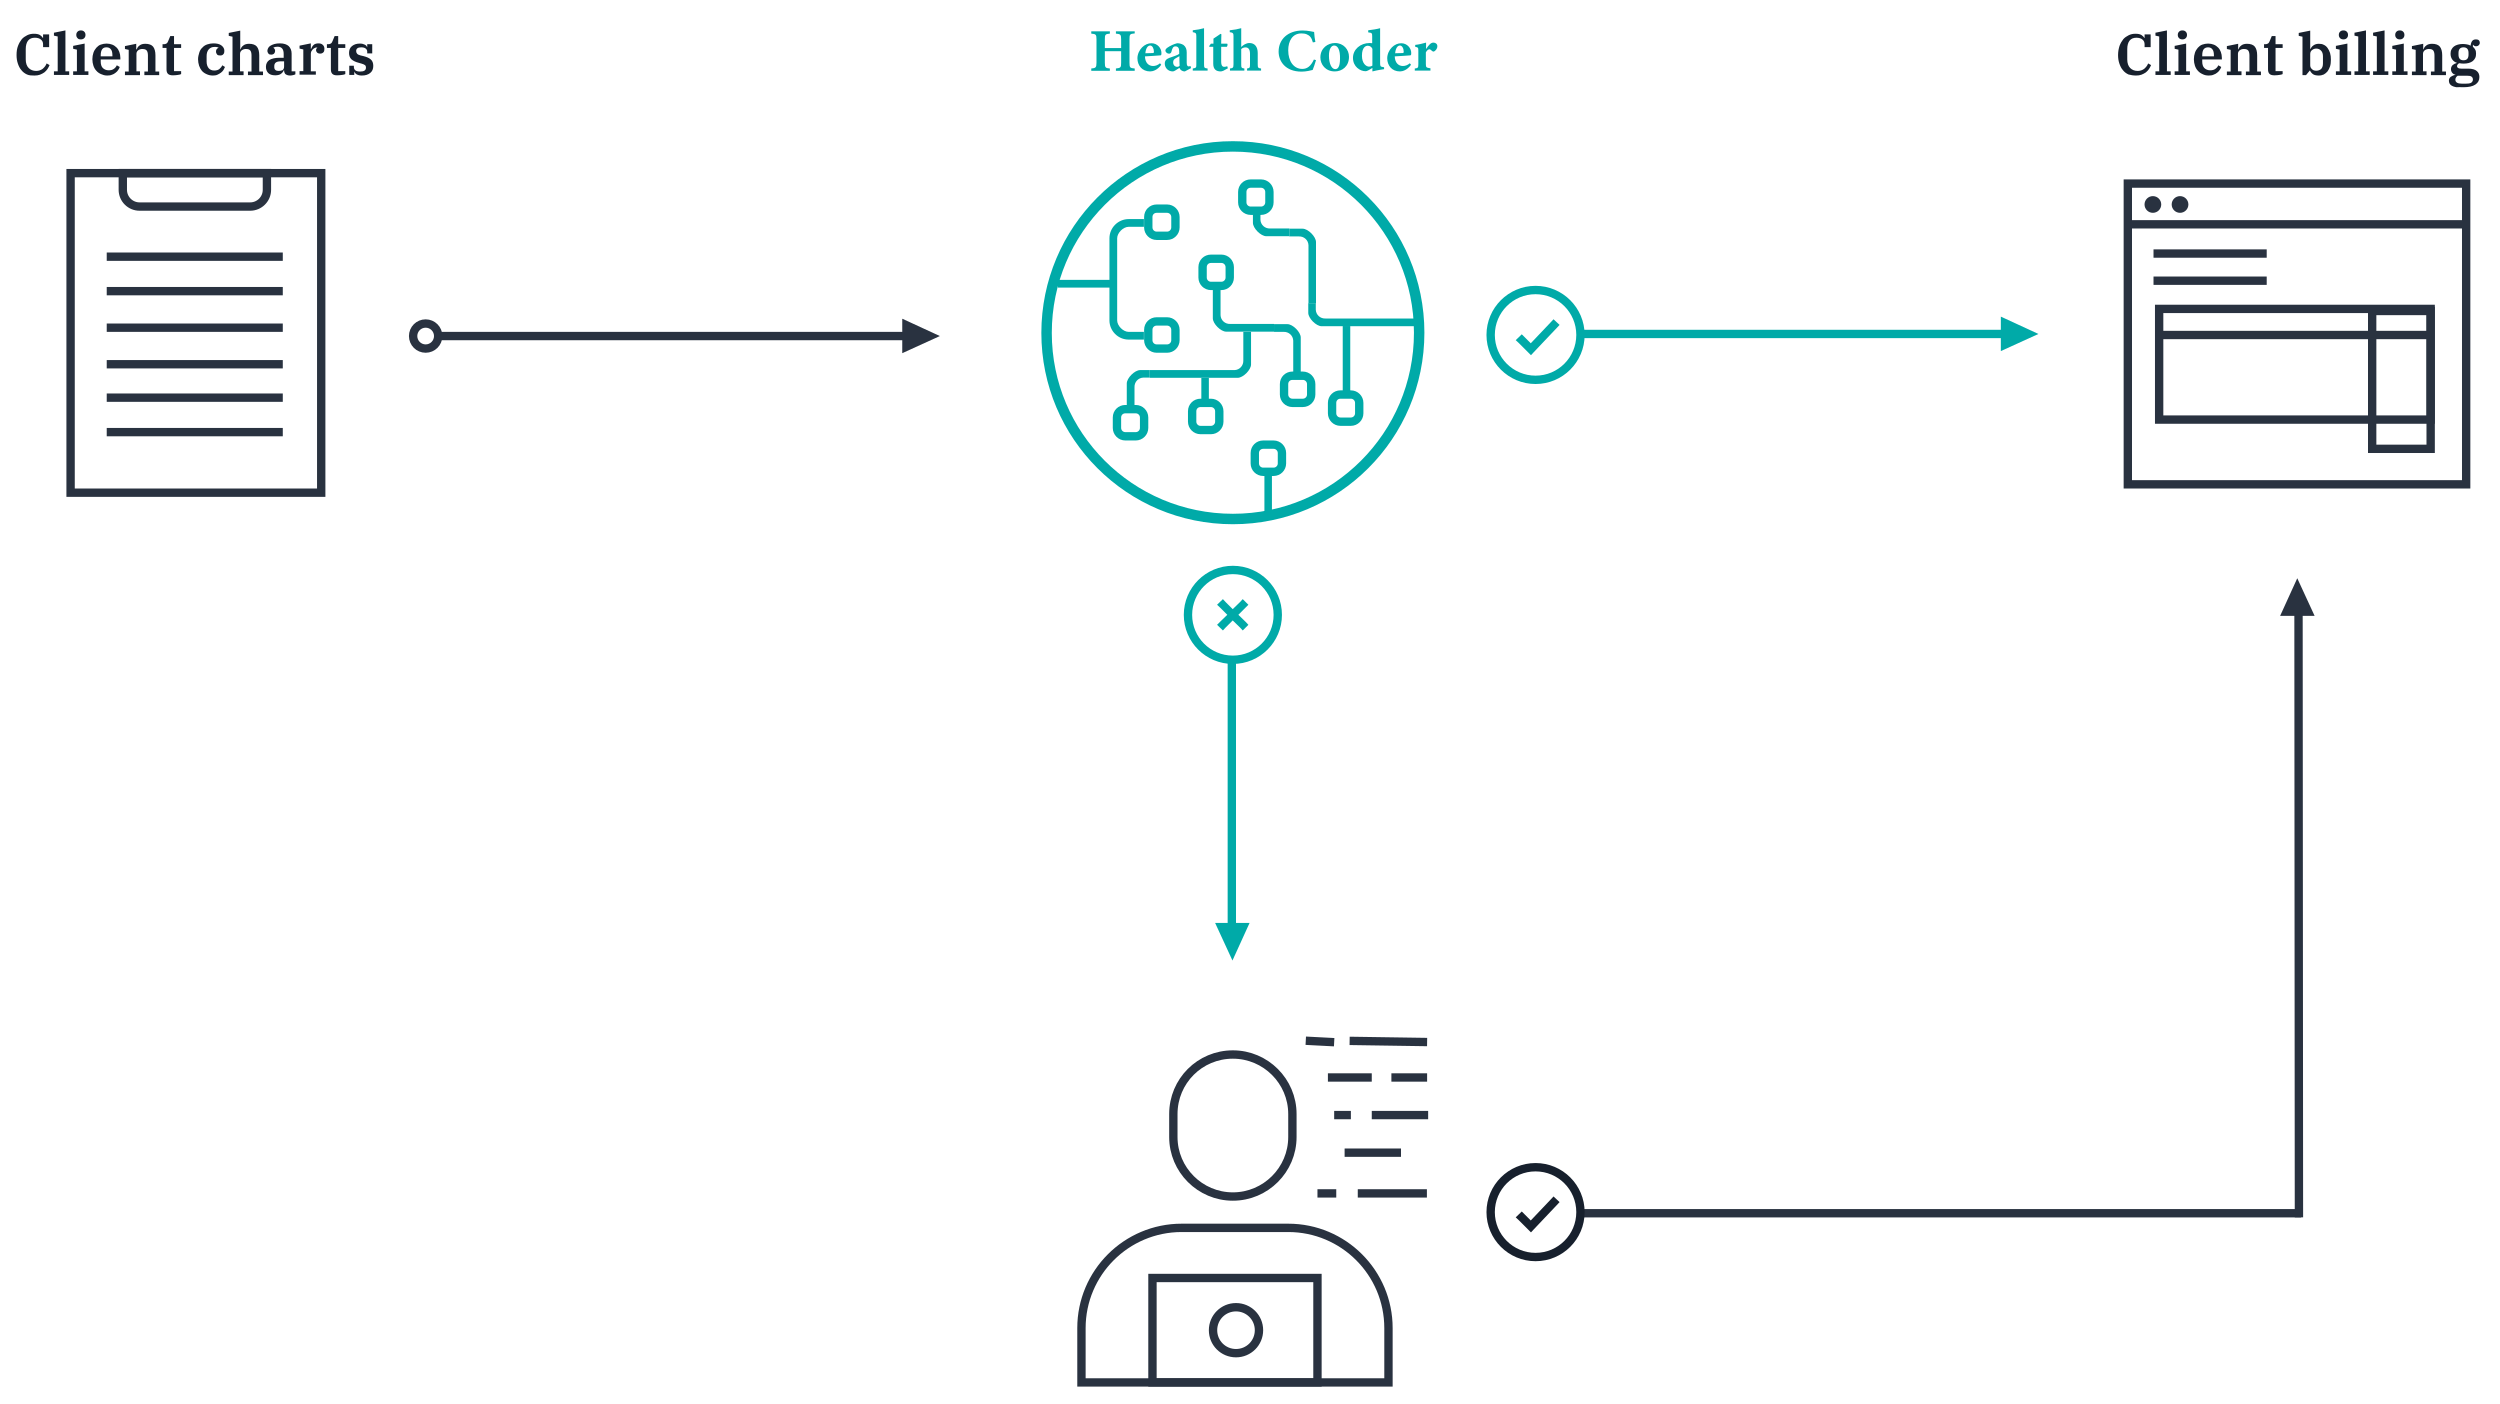 <svg width="1197" height="672" viewBox="0 0 1197 672" fill="none" xmlns="http://www.w3.org/2000/svg">
<g clip-path="url(#clip0_2018_221)">
<g clip-path="url(#clip1_2018_221)">
<path d="M590.3 504.9C606 504.9 618.8 517.7 618.8 533.4V544.4C618.8 560.1 606 572.9 590.3 572.9C574.6 572.9 561.8 560.1 561.8 544.4V533.4C561.8 517.6 574.5 504.9 590.3 504.9Z" stroke="#293240" stroke-width="4"/>
<path d="M517.8 661.9H664.8V635.9C664.8 609.4 643.3 587.9 616.8 587.9H565.8C539.3 587.9 517.8 609.4 517.8 635.9V661.9Z" stroke="#293240" stroke-width="4"/>
<path d="M630.8 611.9H551.8V661.9H630.8V611.9Z" stroke="#293240" stroke-width="4"/>
<path d="M591.8 625.9C597.9 625.9 602.8 630.8 602.8 636.9C602.8 643 597.9 647.9 591.8 647.9C585.7 647.9 580.8 643 580.8 636.9C580.8 630.8 585.7 625.9 591.8 625.9Z" stroke="#293240" stroke-width="4"/>
<path d="M627.2 498.4L636.8 498.9" stroke="#293240" stroke-width="4" stroke-linecap="square"/>
<path d="M632.8 571.4H637.8" stroke="#293240" stroke-width="4" stroke-linecap="square"/>
<path d="M652.1 571.4H681.2" stroke="#293240" stroke-width="4" stroke-linecap="square"/>
<path d="M637.8 515.9H654.8" stroke="#293240" stroke-width="4" stroke-linecap="square"/>
<path d="M645.8 551.9H668.8" stroke="#293240" stroke-width="4" stroke-linecap="square"/>
<path d="M640.8 533.9H644.8" stroke="#293240" stroke-width="4" stroke-linecap="square"/>
<path d="M658.8 533.9H681.8" stroke="#293240" stroke-width="4" stroke-linecap="square"/>
<path d="M648.2 498.4L681.3 498.9" stroke="#293240" stroke-width="4" stroke-linecap="square"/>
<path d="M668.2 515.9H681.3" stroke="#293240" stroke-width="4" stroke-linecap="square"/>
<path fill-rule="evenodd" clip-rule="evenodd" d="M547.7 104.9H540.4C535.4 104.9 531.2 109 531.2 114.1V153.4C531.2 158.4 535.3 162.6 540.4 162.6H547.7V158.9H540.4C537.8 158.9 534.9 156 534.9 153.4V114.1C534.9 111.5 537.8 108.6 540.4 108.6H547.7V104.9Z" fill="#00AAA8"/>
<path fill-rule="evenodd" clip-rule="evenodd" d="M605.4 227.5H609V245.6L605.4 246.6V227.5Z" fill="#00AAA8"/>
<path fill-rule="evenodd" clip-rule="evenodd" d="M642.9 188.2H646.5V156.1H642.9V188.2Z" fill="#00AAA8"/>
<path fill-rule="evenodd" clip-rule="evenodd" d="M599.9 101.2V106.7C599.9 109.3 603.7 113.1 606.3 113.1H617.3V109.4H608.1C605.7 109.5 603.6 107.7 603.5 105.2V104.8V101.1H599.9V101.2Z" fill="#00AAA8"/>
<path fill-rule="evenodd" clip-rule="evenodd" d="M630.1 145.2V115.9C630.1 113.3 626.3 109.5 623.7 109.5H617.3V113.2H621.9C624.3 113.1 626.4 114.9 626.5 117.4V117.8V145.3H630.1V145.2Z" fill="#00AAA8"/>
<path fill-rule="evenodd" clip-rule="evenodd" d="M626.4 145.2V149.8C626.4 152.4 630.2 156.2 632.8 156.2H681.3L681.2 152.5H634.6C632.2 152.6 630.1 150.8 630 148.3V147.9V145.2H626.4Z" fill="#00AAA8"/>
<path fill-rule="evenodd" clip-rule="evenodd" d="M580.7 137.8V152.4C580.7 155 584.5 158.8 587.1 158.8H610V155.1H589C586.6 155.2 584.5 153.4 584.4 150.9V150.5V137.7H580.7V137.8Z" fill="#00AAA8"/>
<path fill-rule="evenodd" clip-rule="evenodd" d="M622.8 179.9V161.6C622.8 159 619 155.2 616.4 155.2H610V158.9H614.6C617 158.8 619.1 160.6 619.2 163.1V163.5V180H622.8V179.9Z" fill="#00AAA8"/>
<path fill-rule="evenodd" clip-rule="evenodd" d="M550.5 180.9H592.6C595.2 180.9 599 177.1 599 174.5V158.9H595.3V172.6C595.4 175 593.6 177.1 591.1 177.2H590.7H550.5V180.9Z" fill="#00AAA8"/>
<path fill-rule="evenodd" clip-rule="evenodd" d="M550.5 177.2H545.9C543.3 177.2 539.5 181 539.5 183.6V194.6H543.2V185.4C543.1 183 544.9 180.9 547.4 180.8H547.8H550.5V177.2Z" fill="#00AAA8"/>
<path fill-rule="evenodd" clip-rule="evenodd" d="M575.2 191.8H578.8V180.9H575.2V191.8Z" fill="#00AAA8"/>
<path d="M590.3 70.1C639.6 70.1 679.5 110 679.5 159.3C679.5 208.6 639.6 248.5 590.3 248.5C541 248.5 501.1 208.6 501.1 159.4C501.1 110.2 541 70.1 590.3 70.1Z" stroke="#00AAA8" stroke-width="5"/>
<path fill-rule="evenodd" clip-rule="evenodd" d="M506.5 137.7H531.7V134H506.5V137.7Z" fill="#00AAA8"/>
<path d="M553.8 99.9H558.8C561 99.9 562.8 101.7 562.8 103.9V108.9C562.8 111.1 561 112.9 558.8 112.9H553.8C551.6 112.9 549.8 111.1 549.8 108.9V103.9C549.8 101.6 551.6 99.9 553.8 99.9Z" stroke="#00AAA8" stroke-width="4"/>
<path d="M598.8 87.9H603.8C606 87.9 607.8 89.7 607.8 91.9V96.9C607.8 99.1 606 100.9 603.8 100.9H598.8C596.6 100.9 594.8 99.1 594.8 96.9V91.9C594.8 89.6 596.6 87.9 598.8 87.9Z" stroke="#00AAA8" stroke-width="4"/>
<path d="M618.8 179.9H623.8C626 179.9 627.8 181.7 627.8 183.9V188.9C627.8 191.1 626 192.9 623.8 192.9H618.8C616.6 192.9 614.8 191.1 614.8 188.9V183.9C614.8 181.6 616.6 179.9 618.8 179.9Z" stroke="#00AAA8" stroke-width="4"/>
<path d="M641.8 188.9H646.8C649 188.9 650.8 190.7 650.8 192.9V197.9C650.8 200.1 649 201.9 646.8 201.9H641.8C639.6 201.9 637.8 200.1 637.8 197.9V192.9C637.8 190.6 639.6 188.9 641.8 188.9Z" stroke="#00AAA8" stroke-width="4"/>
<path d="M538.8 195.9H543.8C546 195.9 547.8 197.7 547.8 199.9V204.9C547.8 207.1 546 208.9 543.8 208.9H538.8C536.6 208.9 534.8 207.1 534.8 204.9V199.9C534.8 197.6 536.6 195.9 538.8 195.9Z" stroke="#00AAA8" stroke-width="4"/>
<path d="M574.8 192.9H579.8C582 192.9 583.8 194.7 583.8 196.9V201.9C583.8 204.1 582 205.9 579.8 205.9H574.8C572.6 205.9 570.8 204.1 570.8 201.9V196.9C570.8 194.6 572.6 192.9 574.8 192.9Z" stroke="#00AAA8" stroke-width="4"/>
<path d="M604.8 212.9H609.8C612 212.9 613.8 214.7 613.8 216.9V221.9C613.8 224.1 612 225.9 609.8 225.9H604.8C602.6 225.9 600.8 224.1 600.8 221.9V216.9C600.8 214.6 602.6 212.9 604.8 212.9Z" stroke="#00AAA8" stroke-width="4"/>
<path d="M553.8 153.9H558.8C561 153.9 562.8 155.7 562.8 157.9V162.9C562.8 165.1 561 166.9 558.8 166.9H553.8C551.6 166.9 549.8 165.1 549.8 162.9V157.9C549.8 155.6 551.6 153.9 553.8 153.9Z" stroke="#00AAA8" stroke-width="4"/>
<path d="M579.8 123.9H584.8C587 123.9 588.8 125.7 588.8 127.9V132.9C588.8 135.1 587 136.9 584.8 136.9H579.8C577.6 136.9 575.8 135.1 575.8 132.9V127.9C575.8 125.6 577.6 123.9 579.8 123.9Z" stroke="#00AAA8" stroke-width="4"/>
<path d="M153.8 82.9H33.8V235.9H153.8V82.9Z" stroke="#293240" stroke-width="4"/>
<path d="M58.8 82.9V90.9C58.8 95.3 62.4 98.9 66.8 98.9H119.8C124.2 98.9 127.8 95.3 127.8 90.9V82.9H58.8Z" stroke="#293240" stroke-width="4"/>
<path d="M53.1 122.9H133.4" stroke="#293240" stroke-width="4" stroke-linecap="square"/>
<path d="M53.1 156.9H133.4" stroke="#293240" stroke-width="4" stroke-linecap="square"/>
<path d="M53.1 206.9H133.4" stroke="#293240" stroke-width="4" stroke-linecap="square"/>
<path d="M53.1 139.4H133.4" stroke="#293240" stroke-width="4" stroke-linecap="square"/>
<path d="M53.1 190.4H133.4" stroke="#293240" stroke-width="4" stroke-linecap="square"/>
<path d="M53.1 174.4H133.4" stroke="#293240" stroke-width="4" stroke-linecap="square"/>
<path d="M1163.8 147.9H1033.8V200.9H1163.8V147.9Z" stroke="#293240" stroke-width="4"/>
<path d="M1163.8 148.9H1135.8V214.9H1163.8V148.9Z" stroke="#293240" stroke-width="4"/>
<path d="M1180.8 87.9H1018.8V231.9H1180.8V87.9Z" stroke="#293240" stroke-width="4"/>
<path d="M1033.1 121.4H1083.3" stroke="#293240" stroke-width="4" stroke-linecap="square"/>
<path d="M1033.1 134.4H1083.3" stroke="#293240" stroke-width="4" stroke-linecap="square"/>
<path d="M1034.1 160.4H1161.3" stroke="#293240" stroke-width="4" stroke-linecap="square"/>
<path d="M1021.1 107.4H1179.3" stroke="#293240" stroke-width="4" stroke-linecap="square"/>
<path d="M1030.8 99.9C1031.9 99.9 1032.8 99.004 1032.8 97.9C1032.8 96.795 1031.9 95.9 1030.8 95.9C1029.7 95.9 1028.8 96.795 1028.8 97.9C1028.8 99.004 1029.7 99.9 1030.8 99.9Z" fill="#9A76CF" stroke="#293240" stroke-width="4"/>
<path d="M1043.8 99.9C1044.9 99.9 1045.8 99.004 1045.8 97.9C1045.8 96.795 1044.9 95.9 1043.8 95.9C1042.7 95.9 1041.8 96.795 1041.8 97.9C1041.8 99.004 1042.7 99.9 1043.8 99.9Z" fill="#9A76CF" stroke="#293240" stroke-width="4"/>
<path d="M203.8 166.9C207.114 166.9 209.8 164.214 209.8 160.9C209.8 157.586 207.114 154.9 203.8 154.9C200.486 154.9 197.8 157.586 197.8 160.9C197.8 164.214 200.486 166.9 203.8 166.9Z" stroke="#293240" stroke-width="4"/>
<path d="M212.8 160.9H433.8" stroke="#293240" stroke-width="4" stroke-linecap="square"/>
<path fill-rule="evenodd" clip-rule="evenodd" d="M432 152.6V169.1L450 160.9L432 152.6Z" fill="#293240"/>
<path d="M757.8 159.9H959.8" stroke="#00AAA8" stroke-width="4" stroke-linecap="square"/>
<path fill-rule="evenodd" clip-rule="evenodd" d="M958 151.6V168.1L976 159.9L958 151.6Z" fill="#00AAA8"/>
<path d="M735.226 181.864C747.1 181.864 756.726 172.238 756.726 160.364C756.726 148.49 747.1 138.864 735.226 138.864C723.352 138.864 713.726 148.49 713.726 160.364C713.726 172.238 723.352 181.864 735.226 181.864Z" stroke="#00AAA8" stroke-width="4"/>
<path d="M757.8 580.9H1099.8" stroke="#293240" stroke-width="4" stroke-linecap="square"/>
<path d="M590.3 315.9C602.174 315.9 611.8 306.274 611.8 294.4C611.8 282.526 602.174 272.9 590.3 272.9C578.426 272.9 568.8 282.526 568.8 294.4C568.8 306.274 578.426 315.9 590.3 315.9Z" stroke="#00AAA8" stroke-width="4"/>
<path d="M589.8 319.4V449.4" stroke="#00AAA8" stroke-width="4" stroke-linecap="square"/>
<path fill-rule="evenodd" clip-rule="evenodd" d="M581.8 441.9H598.3L590.1 459.9L581.8 441.9Z" fill="#00AAA8"/>
<path fill-rule="evenodd" clip-rule="evenodd" d="M1108.23 294.864H1091.73L1099.93 276.864L1108.23 294.864Z" fill="#293240"/>
<path d="M1100.73 580.864L1100.53 295.564" stroke="#293240" stroke-width="4" stroke-linecap="square"/>
<path d="M743.826 152.864L742.526 154.264L732.926 164.364L730.026 161.464L728.626 160.064L725.726 162.864L727.226 164.264L731.526 168.564L733.026 170.064L734.426 168.564L745.426 156.964L746.726 155.564L743.826 152.864Z" fill="#00AAA8"/>
<path d="M735.226 601.864C747.1 601.864 756.726 592.238 756.726 580.364C756.726 568.49 747.1 558.864 735.226 558.864C723.352 558.864 713.726 568.49 713.726 580.364C713.726 592.238 723.352 601.864 735.226 601.864Z" stroke="#17202D" stroke-width="4"/>
<path d="M743.826 572.864L742.526 574.264L732.926 584.364L730.026 581.464L728.626 580.064L725.726 582.864L727.226 584.264L731.526 588.564L733.026 590.064L734.426 588.564L745.426 576.964L746.726 575.564L743.826 572.864Z" fill="#17202D"/>
<path d="M585.526 286.864L582.726 289.564L584.126 290.864L587.626 294.364L584.126 297.764L582.726 299.164L585.526 301.864L586.826 300.464L590.226 297.064L593.726 300.464L595.026 301.864L597.726 299.164L596.426 297.764L592.926 294.364L596.426 290.864L597.726 289.564L595.026 286.864L593.726 288.264L590.226 291.664L586.826 288.264L585.526 286.864Z" fill="#00AAA8"/>
<path d="M16.526 36.164C17.526 36.164 18.326 36.064 19.126 35.764C19.926 35.464 20.626 35.064 21.226 34.664C21.826 34.164 22.326 33.664 22.726 33.064C23.126 32.464 23.426 31.864 23.726 31.164L22.326 30.364C21.926 31.464 21.226 32.264 20.426 32.964C19.626 33.564 18.526 33.964 17.326 33.964C15.826 33.964 14.626 33.464 13.726 32.564C12.826 31.664 12.326 30.264 12.326 28.464V23.464C12.326 21.764 12.726 20.364 13.426 19.464C14.226 18.464 15.326 18.064 16.726 18.064C17.926 18.064 18.926 18.364 19.626 18.964C20.326 19.564 20.626 20.264 20.626 21.264V22.564H23.526V16.464H20.626V18.164H20.526C20.226 17.664 19.826 17.264 19.126 16.764C18.426 16.364 17.526 16.164 16.226 16.164C15.126 16.164 14.026 16.364 13.026 16.864C12.026 17.364 11.126 17.964 10.426 18.764C9.726 19.664 9.126 20.664 8.626 21.964C8.126 23.264 7.926 24.664 7.926 26.364C7.926 27.864 8.126 29.164 8.526 30.364C8.926 31.564 9.426 32.664 10.226 33.564C10.926 34.464 11.826 35.164 12.926 35.664C14.026 36.164 15.226 36.164 16.526 36.164ZM33.126 35.864V34.164H31.326V14.564L25.826 15.664V17.064L27.626 17.464V34.164H25.826V35.864H33.126ZM38.726 18.864C39.426 18.864 39.926 18.664 40.326 18.264C40.726 17.864 40.926 17.364 40.926 16.764V16.664C40.926 16.064 40.726 15.564 40.326 15.164C39.926 14.764 39.426 14.564 38.726 14.564C38.026 14.564 37.526 14.764 37.126 15.164C36.726 15.564 36.526 16.064 36.526 16.664V16.764C36.526 17.364 36.726 17.864 37.126 18.264C37.526 18.764 38.026 18.864 38.726 18.864ZM42.326 35.864V34.164H40.526V20.864L35.026 21.964V23.364L36.826 23.764V34.164H35.026V35.864H42.326ZM51.326 36.164C52.226 36.164 53.026 36.064 53.626 35.764C54.326 35.564 54.926 35.164 55.426 34.764C55.926 34.364 56.326 33.964 56.626 33.464C56.926 32.964 57.226 32.564 57.326 32.064L55.926 31.264C55.626 31.964 55.126 32.564 54.526 32.964C53.926 33.464 53.026 33.664 52.026 33.664C50.926 33.664 49.926 33.264 49.226 32.564C48.526 31.864 48.226 30.764 48.226 29.464V28.464H57.626V27.664C57.626 26.664 57.426 25.664 57.126 24.864C56.826 24.064 56.426 23.364 55.826 22.764C55.226 22.164 54.526 21.664 53.726 21.364C52.926 21.064 52.026 20.864 51.026 20.864C50.026 20.864 49.126 21.064 48.226 21.364C47.326 21.664 46.726 22.264 46.126 22.864C45.526 23.564 45.026 24.364 44.726 25.264C44.426 26.164 44.226 27.264 44.226 28.364C44.226 29.464 44.426 30.564 44.726 31.464C45.026 32.364 45.526 33.264 46.126 33.864C46.726 34.564 47.426 35.064 48.326 35.464C49.226 35.864 50.126 36.164 51.326 36.164ZM53.826 26.964H48.226V26.564C48.226 25.264 48.426 24.264 48.926 23.564C49.426 22.864 50.126 22.664 51.026 22.664C51.926 22.664 52.626 22.964 53.126 23.664C53.626 24.264 53.826 25.264 53.826 26.664V26.964ZM67.026 35.864V34.164H65.326V25.764C65.326 25.364 65.426 24.964 65.626 24.664C65.826 24.364 66.026 24.164 66.326 23.964C66.626 23.764 66.926 23.664 67.226 23.564C67.526 23.464 67.926 23.464 68.226 23.464C69.126 23.464 69.826 23.664 70.226 24.164C70.626 24.664 70.826 25.464 70.826 26.564V34.264H69.126V35.964H76.226V34.264H74.426V26.464C74.426 24.664 74.026 23.264 73.326 22.364C72.626 21.464 71.326 20.964 69.526 20.964C68.926 20.964 68.426 21.064 68.026 21.164C67.626 21.264 67.226 21.464 66.826 21.764C66.426 22.064 66.226 22.264 65.926 22.664C65.726 22.964 65.526 23.364 65.426 23.664H65.226V20.964L59.826 22.064V23.464L61.626 23.864V34.264H59.826V35.964H67.026V35.864ZM82.826 36.064C83.726 36.064 84.526 35.964 85.226 35.864C85.926 35.764 86.426 35.664 86.726 35.464V34.064H83.326V22.964H86.726V21.164H83.326V17.264H81.526L80.526 19.664C80.326 20.164 80.126 20.564 79.826 20.764C79.526 20.964 79.126 21.164 78.426 21.164H77.826V22.964H79.726V33.164C79.726 34.164 79.926 34.864 80.426 35.364C80.926 35.864 81.726 36.064 82.826 36.064ZM101.926 36.164C102.726 36.164 103.526 36.064 104.126 35.764C104.726 35.464 105.326 35.164 105.826 34.764C106.326 34.364 106.726 33.964 107.026 33.464C107.326 32.964 107.526 32.464 107.726 32.064L106.426 31.264C106.126 31.964 105.626 32.564 105.026 33.064C104.426 33.564 103.526 33.764 102.526 33.764C101.426 33.764 100.526 33.364 99.926 32.664C99.326 31.964 98.926 30.864 98.926 29.564V26.864C98.926 25.564 99.226 24.464 99.926 23.664C100.626 22.864 101.526 22.464 102.726 22.464C103.226 22.464 103.626 22.464 103.926 22.564C104.226 22.664 104.426 22.664 104.626 22.764V22.864C104.326 22.964 104.026 23.264 103.726 23.564C103.526 23.864 103.426 24.264 103.426 24.664C103.426 25.264 103.626 25.664 103.926 26.064C104.226 26.464 104.726 26.564 105.426 26.564C106.126 26.564 106.626 26.364 106.926 25.964C107.326 25.564 107.426 25.064 107.426 24.364C107.426 23.264 106.926 22.464 106.026 21.764C105.126 21.064 103.826 20.764 102.126 20.764C101.126 20.764 100.126 20.964 99.226 21.264C98.326 21.564 97.526 22.064 96.926 22.764C96.226 23.364 95.726 24.164 95.426 25.164C95.126 26.164 94.826 27.164 94.826 28.364C94.826 29.464 95.026 30.464 95.326 31.464C95.626 32.364 96.126 33.264 96.626 33.864C97.226 34.564 97.926 35.064 98.826 35.464C99.826 35.964 100.826 36.164 101.926 36.164ZM116.626 35.864V34.164H114.926V25.764C114.926 25.364 115.026 24.964 115.226 24.664C115.426 24.364 115.626 24.164 115.926 23.964C116.226 23.764 116.526 23.664 116.826 23.564C117.126 23.464 117.526 23.464 117.826 23.464C118.726 23.464 119.426 23.664 119.826 24.164C120.226 24.664 120.426 25.464 120.426 26.564V34.264H118.726V35.964H125.926V34.264H124.126V26.464C124.126 24.664 123.726 23.264 123.026 22.364C122.326 21.464 121.026 20.964 119.226 20.964C118.626 20.964 118.126 21.064 117.726 21.164C117.326 21.264 116.926 21.464 116.526 21.764C116.126 22.064 115.926 22.264 115.626 22.664C115.426 22.964 115.226 23.364 115.126 23.664H115.026V14.664L109.526 15.764V17.164L111.326 17.564V34.264H109.526V35.964H116.626V35.864ZM138.926 36.164C139.426 36.164 139.926 36.064 140.326 35.964C140.826 35.864 141.126 35.764 141.426 35.564V34.164H139.626V25.664C139.626 24.164 139.126 22.964 138.226 22.064C137.326 21.264 135.926 20.764 134.026 20.764C133.026 20.764 132.226 20.864 131.426 21.064C130.726 21.264 130.026 21.564 129.526 21.864C129.026 22.164 128.626 22.564 128.426 22.964C128.226 23.364 128.026 23.864 128.026 24.264C128.026 24.864 128.226 25.264 128.526 25.664C128.826 26.064 129.326 26.164 129.826 26.164C130.426 26.164 130.926 25.964 131.226 25.664C131.526 25.364 131.726 24.864 131.726 24.364C131.726 23.964 131.626 23.664 131.426 23.364C131.226 23.164 131.026 22.964 130.926 22.864V22.764C131.326 22.564 132.026 22.364 132.826 22.364C133.926 22.364 134.626 22.664 135.126 23.264C135.626 23.864 135.826 24.764 135.826 25.864V27.664H133.826C131.626 27.664 130.026 28.064 128.926 28.764C127.926 29.464 127.326 30.564 127.326 31.964C127.326 33.264 127.726 34.264 128.426 34.964C129.126 35.664 130.226 36.064 131.826 36.064C132.426 36.064 133.026 35.964 133.426 35.864C133.926 35.764 134.226 35.564 134.626 35.264C134.926 35.064 135.226 34.764 135.426 34.464C135.626 34.164 135.826 33.864 135.926 33.564H136.026V33.664C136.026 34.364 136.226 34.964 136.626 35.464C137.326 35.964 138.026 36.164 138.926 36.164ZM133.526 33.964C132.826 33.964 132.326 33.864 131.926 33.564C131.526 33.264 131.326 32.764 131.326 32.164V31.664C131.326 30.964 131.526 30.364 132.026 29.964C132.526 29.564 133.326 29.364 134.426 29.364H136.026V31.764C136.026 32.564 135.826 33.164 135.326 33.564C134.826 33.764 134.226 33.964 133.526 33.964ZM151.226 35.864V34.164H148.826V25.664C148.826 25.364 148.926 24.964 149.026 24.664C149.226 24.364 149.426 24.064 149.626 23.764C149.926 23.464 150.126 23.264 150.526 23.064C150.826 22.864 151.126 22.764 151.526 22.764C151.726 22.764 151.826 22.764 151.926 22.764V22.864C151.826 22.964 151.626 23.064 151.526 23.264C151.426 23.464 151.326 23.664 151.326 23.964C151.326 24.464 151.526 24.864 151.826 25.164C152.126 25.464 152.626 25.664 153.326 25.664C153.926 25.664 154.426 25.464 154.826 25.064C155.226 24.664 155.326 24.164 155.326 23.364C155.326 22.564 155.026 21.864 154.526 21.464C154.026 20.964 153.326 20.764 152.426 20.764C151.926 20.764 151.526 20.864 151.126 20.964C150.726 21.064 150.426 21.264 150.126 21.564C149.826 21.864 149.626 22.064 149.426 22.464C149.226 22.764 149.026 23.164 148.926 23.464H148.826V20.764L143.426 21.864V23.264L145.226 23.664V34.064H143.426V35.764H151.226V35.864ZM161.426 36.064C162.326 36.064 163.126 35.964 163.826 35.864C164.526 35.764 165.026 35.664 165.326 35.464V34.064H161.926V22.964H165.326V21.164H161.926V17.264H160.226L159.226 19.664C159.026 20.164 158.826 20.564 158.526 20.764C158.226 20.964 157.826 21.164 157.126 21.164H156.526V22.964H158.426V33.164C158.426 34.164 158.626 34.864 159.126 35.364C159.626 35.864 160.326 36.064 161.426 36.064ZM173.226 36.164C174.926 36.164 176.226 35.764 177.226 34.964C178.226 34.164 178.726 33.064 178.726 31.564C178.726 30.164 178.326 29.164 177.526 28.464C176.726 27.764 175.626 27.264 174.026 26.864L172.726 26.564C171.926 26.364 171.426 26.164 171.026 25.764C170.726 25.464 170.526 24.964 170.526 24.464C170.526 23.264 171.326 22.664 172.926 22.664C173.926 22.664 174.626 22.864 175.126 23.264C175.626 23.664 175.826 24.164 175.826 24.864V25.564H178.226V21.164H175.826V22.564H175.726C175.626 22.064 175.226 21.664 174.626 21.364C174.026 21.064 173.326 20.864 172.326 20.864C170.726 20.864 169.526 21.264 168.526 22.064C167.526 22.864 167.126 23.964 167.126 25.364C167.126 26.664 167.526 27.664 168.226 28.364C169.026 29.064 170.126 29.664 171.726 30.064L173.126 30.464C173.826 30.664 174.326 30.864 174.726 31.164C175.126 31.464 175.226 31.864 175.226 32.364C175.226 33.664 174.326 34.264 172.426 34.264C171.426 34.264 170.626 34.064 170.126 33.664C169.626 33.264 169.426 32.664 169.426 31.964V31.464H167.226V35.864H169.626V34.364H169.726C169.826 34.864 170.226 35.264 170.826 35.664C171.426 35.964 172.226 36.164 173.226 36.164Z" fill="#17202D"/>
<path d="M1022.73 36.164C1023.73 36.164 1024.53 36.064 1025.33 35.764C1026.13 35.464 1026.83 35.064 1027.43 34.664C1028.03 34.164 1028.53 33.664 1028.93 33.064C1029.33 32.464 1029.63 31.864 1029.93 31.164L1028.53 30.364C1028.13 31.464 1027.43 32.264 1026.63 32.964C1025.83 33.564 1024.73 33.964 1023.53 33.964C1022.03 33.964 1020.83 33.464 1019.93 32.564C1019.03 31.664 1018.53 30.264 1018.53 28.464V23.464C1018.53 21.764 1018.93 20.364 1019.63 19.464C1020.43 18.464 1021.53 18.064 1022.93 18.064C1024.13 18.064 1025.13 18.364 1025.83 18.964C1026.53 19.564 1026.83 20.264 1026.83 21.264V22.564H1029.73V16.464H1026.83V18.164H1026.73C1026.43 17.664 1026.03 17.264 1025.33 16.764C1024.63 16.364 1023.73 16.164 1022.43 16.164C1021.33 16.164 1020.23 16.364 1019.23 16.864C1018.23 17.364 1017.33 17.964 1016.63 18.764C1015.93 19.664 1015.33 20.664 1014.83 21.964C1014.43 23.264 1014.13 24.664 1014.13 26.364C1014.13 27.864 1014.33 29.164 1014.73 30.364C1015.13 31.564 1015.63 32.664 1016.43 33.564C1017.13 34.464 1018.03 35.164 1019.13 35.664C1020.23 35.964 1021.43 36.164 1022.73 36.164ZM1039.33 35.864V34.164H1037.53V14.564L1032.03 15.664V17.064L1033.83 17.464V34.164H1032.03V35.864H1039.33ZM1044.93 18.864C1045.63 18.864 1046.13 18.664 1046.53 18.264C1046.93 17.864 1047.13 17.364 1047.13 16.764V16.664C1047.13 16.064 1046.93 15.564 1046.53 15.164C1046.13 14.764 1045.63 14.564 1044.93 14.564C1044.23 14.564 1043.73 14.764 1043.33 15.164C1042.93 15.564 1042.73 16.064 1042.73 16.664V16.764C1042.73 17.364 1042.93 17.864 1043.33 18.264C1043.73 18.664 1044.23 18.864 1044.93 18.864ZM1048.53 35.864V34.164H1046.73V20.864L1041.23 21.964V23.364L1043.03 23.764V34.164H1041.23V35.864H1048.53ZM1057.53 36.164C1058.43 36.164 1059.23 36.064 1059.83 35.764C1060.53 35.564 1061.13 35.164 1061.63 34.764C1062.13 34.364 1062.53 33.964 1062.83 33.464C1063.13 32.964 1063.43 32.564 1063.53 32.064L1062.13 31.264C1061.83 31.964 1061.33 32.564 1060.73 32.964C1060.13 33.464 1059.23 33.664 1058.23 33.664C1057.13 33.664 1056.13 33.264 1055.43 32.564C1054.73 31.864 1054.43 30.764 1054.43 29.464V28.464H1063.83V27.664C1063.83 26.664 1063.63 25.664 1063.33 24.864C1063.03 24.064 1062.63 23.364 1062.03 22.764C1061.43 22.164 1060.73 21.664 1059.93 21.364C1059.13 21.064 1058.23 20.864 1057.23 20.864C1056.23 20.864 1055.33 21.064 1054.43 21.364C1053.53 21.664 1052.93 22.264 1052.33 22.864C1051.73 23.564 1051.23 24.364 1050.93 25.264C1050.63 26.164 1050.43 27.264 1050.43 28.364C1050.43 29.464 1050.63 30.564 1050.93 31.464C1051.23 32.364 1051.73 33.264 1052.33 33.864C1052.93 34.564 1053.63 35.064 1054.53 35.464C1055.43 35.964 1056.43 36.164 1057.53 36.164ZM1060.03 26.964H1054.43V26.564C1054.43 25.264 1054.63 24.264 1055.13 23.564C1055.63 22.964 1056.33 22.664 1057.23 22.664C1058.13 22.664 1058.83 22.964 1059.33 23.664C1059.83 24.264 1060.03 25.264 1060.03 26.664V26.964ZM1073.23 35.864V34.164H1071.53V25.764C1071.53 25.364 1071.63 24.964 1071.83 24.664C1072.03 24.364 1072.23 24.164 1072.53 23.964C1072.83 23.764 1073.13 23.664 1073.43 23.564C1073.73 23.464 1074.13 23.464 1074.43 23.464C1075.33 23.464 1076.03 23.664 1076.43 24.164C1076.83 24.664 1077.03 25.464 1077.03 26.564V34.264H1075.33V35.964H1082.53V34.264H1080.73V26.464C1080.73 24.664 1080.33 23.264 1079.63 22.364C1078.93 21.464 1077.63 20.964 1075.83 20.964C1075.23 20.964 1074.73 21.064 1074.33 21.164C1073.93 21.264 1073.53 21.464 1073.13 21.764C1072.73 22.064 1072.53 22.264 1072.23 22.664C1072.03 22.964 1071.83 23.364 1071.73 23.664H1071.63V20.964L1066.23 22.064V23.464L1068.03 23.864V34.264H1066.23V35.964H1073.23V35.864ZM1089.03 36.064C1089.93 36.064 1090.73 35.964 1091.43 35.864C1092.13 35.764 1092.63 35.664 1092.93 35.464V34.064H1089.53V22.964H1092.93V21.164H1089.53V17.264H1087.73L1086.73 19.664C1086.53 20.164 1086.33 20.564 1086.03 20.764C1085.73 20.964 1085.33 21.164 1084.63 21.164H1084.03V22.964H1085.93V33.164C1085.93 34.164 1086.13 34.864 1086.63 35.364C1087.13 35.864 1087.93 36.064 1089.03 36.064ZM1110.23 36.164C1111.13 36.164 1111.93 35.964 1112.63 35.664C1113.33 35.264 1113.93 34.764 1114.43 34.164C1114.93 33.464 1115.33 32.664 1115.63 31.764C1115.93 30.864 1116.03 29.764 1116.03 28.564C1116.03 27.364 1115.93 26.364 1115.63 25.364C1115.33 24.464 1114.93 23.664 1114.43 22.964C1113.93 22.264 1113.33 21.764 1112.63 21.464C1111.93 21.064 1111.13 20.964 1110.23 20.964C1109.13 20.964 1108.33 21.264 1107.63 21.764C1106.93 22.264 1106.53 22.864 1106.23 23.464H1106.13V14.664L1100.63 15.764V17.164L1102.43 17.564V35.964H1104.13L1105.93 33.764H1106.03C1106.33 34.464 1106.83 35.064 1107.53 35.564C1108.13 35.964 1109.13 36.164 1110.23 36.164ZM1109.03 33.864C1108.23 33.864 1107.53 33.664 1107.03 33.164C1106.43 32.664 1106.13 32.064 1106.13 31.264V25.864C1106.13 25.064 1106.43 24.364 1107.03 23.964C1107.63 23.464 1108.33 23.264 1109.03 23.264C1109.93 23.264 1110.73 23.564 1111.33 24.264C1111.93 24.864 1112.23 25.764 1112.23 26.964V30.364C1112.23 31.564 1111.93 32.464 1111.33 33.064C1110.73 33.564 1109.93 33.864 1109.03 33.864ZM1122.03 18.864C1122.73 18.864 1123.23 18.664 1123.63 18.264C1124.03 17.864 1124.23 17.364 1124.23 16.764V16.664C1124.23 16.064 1124.03 15.564 1123.63 15.164C1123.23 14.764 1122.73 14.564 1122.03 14.564C1121.33 14.564 1120.83 14.764 1120.43 15.164C1120.03 15.564 1119.83 16.064 1119.83 16.664V16.764C1119.83 17.364 1120.03 17.864 1120.43 18.264C1120.83 18.664 1121.33 18.864 1122.03 18.864ZM1125.73 35.864V34.164H1123.93V20.864L1118.43 21.964V23.364L1120.23 23.764V34.164H1118.43V35.864H1125.73ZM1134.63 35.864V34.164H1132.83V14.564L1127.33 15.664V17.064L1129.13 17.464V34.164H1127.33V35.864H1134.63ZM1143.53 35.864V34.164H1141.73V14.564L1136.23 15.664V17.064L1138.03 17.464V34.164H1136.23V35.864H1143.53ZM1149.03 18.864C1149.73 18.864 1150.23 18.664 1150.63 18.264C1151.03 17.864 1151.23 17.364 1151.23 16.764V16.664C1151.23 16.064 1151.03 15.564 1150.63 15.164C1150.23 14.764 1149.73 14.564 1149.03 14.564C1148.33 14.564 1147.83 14.764 1147.43 15.164C1147.03 15.564 1146.83 16.064 1146.83 16.664V16.764C1146.83 17.364 1147.03 17.864 1147.43 18.264C1147.83 18.664 1148.33 18.864 1149.03 18.864ZM1152.73 35.864V34.164H1150.93V20.864L1145.43 21.964V23.364L1147.23 23.764V34.164H1145.43V35.864H1152.73ZM1161.83 35.864V34.164H1160.13V25.764C1160.13 25.364 1160.23 24.964 1160.43 24.664C1160.63 24.364 1160.83 24.164 1161.13 23.964C1161.43 23.764 1161.73 23.664 1162.03 23.564C1162.33 23.464 1162.73 23.464 1163.03 23.464C1163.93 23.464 1164.63 23.664 1165.03 24.164C1165.43 24.664 1165.63 25.464 1165.63 26.564V34.264H1163.93V35.964H1171.13V34.264H1169.33V26.464C1169.33 24.664 1168.93 23.264 1168.23 22.364C1167.53 21.464 1166.23 20.964 1164.43 20.964C1163.83 20.964 1163.33 21.064 1162.93 21.164C1162.53 21.264 1162.13 21.464 1161.73 21.764C1161.33 22.064 1161.13 22.264 1160.83 22.664C1160.63 22.964 1160.43 23.364 1160.33 23.664H1160.23V20.964L1154.83 22.064V23.464L1156.63 23.864V34.264H1154.83V35.964H1161.83V35.864ZM1179.43 41.764C1182.03 41.764 1183.93 41.364 1185.23 40.464C1186.53 39.564 1187.13 38.464 1187.13 36.864C1187.13 35.664 1186.73 34.664 1185.83 33.964C1185.03 33.264 1183.63 32.864 1181.73 32.864H1178.43C1177.73 32.864 1177.23 32.764 1176.93 32.564C1176.63 32.364 1176.43 32.064 1176.43 31.664C1176.43 31.364 1176.53 31.064 1176.73 30.864C1176.93 30.564 1177.23 30.364 1177.53 30.264C1178.23 30.364 1178.83 30.464 1179.53 30.464C1180.43 30.464 1181.23 30.364 1182.03 30.164C1182.73 29.964 1183.43 29.664 1183.93 29.264C1184.43 28.864 1184.83 28.364 1185.13 27.764C1185.43 27.164 1185.53 26.464 1185.53 25.664C1185.53 24.864 1185.43 24.264 1185.13 23.764C1184.83 23.264 1184.53 22.764 1184.03 22.464V21.464H1184.13C1184.33 21.664 1184.53 21.864 1184.73 21.964C1185.03 22.064 1185.23 22.164 1185.53 22.164C1186.03 22.164 1186.53 21.964 1186.83 21.664C1187.13 21.364 1187.33 20.964 1187.33 20.464C1187.33 19.964 1187.13 19.464 1186.83 19.264C1186.53 18.964 1186.03 18.864 1185.53 18.864C1184.73 18.864 1184.13 19.064 1183.73 19.564C1183.33 20.064 1183.03 20.764 1182.93 21.864C1182.43 21.564 1181.83 21.364 1181.23 21.264C1180.63 21.164 1179.93 21.064 1179.23 21.064C1178.33 21.064 1177.53 21.164 1176.83 21.364C1176.13 21.564 1175.43 21.864 1174.93 22.264C1174.43 22.664 1174.03 23.164 1173.73 23.764C1173.43 24.364 1173.33 25.064 1173.33 25.764C1173.33 26.864 1173.63 27.764 1174.13 28.464C1174.63 29.164 1175.33 29.764 1176.33 30.064V30.164C1175.53 30.364 1174.93 30.664 1174.33 31.164C1173.83 31.664 1173.53 32.264 1173.53 33.064C1173.53 33.764 1173.73 34.364 1174.13 34.864C1174.53 35.364 1175.03 35.664 1175.63 35.764V35.864C1174.83 35.964 1174.03 36.364 1173.43 36.764C1172.83 37.264 1172.53 37.864 1172.53 38.564C1172.53 39.064 1172.63 39.564 1172.83 39.964C1173.03 40.364 1173.43 40.764 1173.93 41.064C1174.43 41.364 1175.13 41.564 1176.03 41.764C1177.13 41.664 1178.13 41.764 1179.43 41.764ZM1179.53 28.864C1177.93 28.864 1177.13 27.964 1177.13 26.164V25.364C1177.13 23.564 1177.93 22.664 1179.53 22.664C1181.13 22.664 1181.93 23.564 1181.93 25.364V26.164C1181.93 27.964 1181.13 28.864 1179.53 28.864ZM1180.53 40.064H1178.83C1176.73 40.064 1175.63 39.464 1175.63 38.164C1175.63 37.764 1175.73 37.364 1175.93 37.064C1176.13 36.764 1176.43 36.464 1176.73 36.264H1181.33C1182.23 36.264 1182.93 36.364 1183.33 36.664C1183.73 36.964 1184.03 37.364 1184.03 38.064C1184.03 38.764 1183.73 39.264 1183.13 39.664C1182.53 39.964 1181.73 40.064 1180.53 40.064Z" fill="#17202D"/>
<path d="M543.3 16C541 16.2 540.8 16.4 540.8 18.8V30C540.8 32.4 541 32.6 543.3 32.8V33.9H534.3V32.8C536.6 32.5 536.8 32.4 536.8 30V24.5H529V30C529 32.4 529.3 32.6 531.4 32.8V33.9H522.5V32.8C524.6 32.6 525 32.4 525 30V18.9C525 16.5 524.7 16.3 522.5 16.1V15H531.4V16.1C529.2 16.3 529 16.5 529 18.9V23H536.8V18.9C536.8 16.5 536.5 16.3 534.3 16.1V15H543.3V16Z" fill="#00AAA8"/>
<path d="M556 31C554.2 33.6 551.9 34.2 550.7 34.2C546.8 34.2 544.6 31.3 544.6 27.9C544.6 25.9 545.6 23.9 546.8 22.7C548.1 21.4 549.7 20.7 551.3 20.7C554.1 20.7 556.1 23 556.1 25.4C556.1 25.9 556.1 26.4 555.7 26.5C555.1 26.6 551.1 26.8 548.2 27C548.3 30.1 550 31.6 552.1 31.6C553.2 31.6 554.4 31.2 555.4 30.3L556 31ZM550.7 21.8C549.5 21.8 548.6 23.2 548.4 25.5C549.6 25.5 550.7 25.4 551.9 25.4C552.3 25.4 552.5 25.3 552.5 24.8C552.5 23.3 551.8 21.8 550.7 21.8Z" fill="#00AAA8"/>
<path d="M567.3 34.2C566.5 34.2 565.9 33.9 565.5 33.6C565.1 33.3 564.9 32.8 564.7 32.5C563.6 33.2 562.2 34.2 561.6 34.2C559.1 34.2 557.7 32.3 557.7 30.5C557.7 29 558.4 28.3 559.9 27.7C561.6 27.1 563.9 26.4 564.6 25.8V24.5C564.6 23 564 22.2 562.8 22.2C562.3 22.2 561.9 22.4 561.6 22.8C561.3 23.3 561.1 23.8 560.9 24.7C560.7 25.5 560.2 25.7 559.7 25.7C558.9 25.7 558 25 558 24.2C558 23.7 558.3 23.3 559 22.8C560.3 21.9 562 21.1 563.6 20.7C564.8 20.7 565.7 21 566.6 21.5C567.8 22.4 568.2 23.6 568.2 25.1V30.1C568.2 31.5 568.7 31.8 569.1 31.8C569.4 31.8 569.7 31.7 570 31.6L570.3 32.6L567.3 34.2ZM564.7 26.9C564.2 27.2 563.7 27.5 563.1 27.8C562.2 28.3 561.7 28.8 561.7 29.8C561.7 31.4 562.8 32 563.5 32C563.9 32 564.3 32 564.8 31.5C564.7 30.1 564.7 28.2 564.7 26.9Z" fill="#00AAA8"/>
<path d="M571.1 33.8V32.8C572.8 32.5 572.8 32.4 572.8 30.6V17.4C572.8 15.9 572.6 15.7 571.1 15.4V14.5C573.1 14.3 575.1 13.9 576.5 13.5C576.5 14.8 576.5 16.1 576.5 17.4V30.6C576.5 32.5 576.6 32.6 578.2 32.8V33.8H571.1Z" fill="#00AAA8"/>
<path d="M585.7 33.9C585.2 34.1 584.7 34.2 584.5 34.2C582.3 34.2 580.9 33.2 580.9 30.5V22.4H579V22L579.8 20.9H581V18.5C582 17.8 583.4 16.9 584.4 16.2L584.8 16.4C584.8 17.2 584.7 18.7 584.7 20.9H587.6C587.9 21.2 587.7 22.1 587.4 22.4H584.7V29.5C584.7 31.8 585.6 32 586.2 32C586.7 32 587.1 31.9 587.6 31.7L587.9 32.7L585.7 33.9Z" fill="#00AAA8"/>
<path d="M597.1 33.8V32.8C598.4 32.6 598.5 32.4 598.5 30.8V25.7C598.5 23.5 597.6 22.7 596.4 22.7C595.7 22.7 594.9 22.9 594.3 23.5V30.8C594.3 32.4 594.4 32.6 595.8 32.8V33.8H588.9V32.8C590.3 32.6 590.6 32.5 590.6 30.7V17.3C590.6 16 590.4 15.6 588.8 15.4V14.5C590.9 14.3 592.9 13.9 594.3 13.5C594.3 14.6 594.3 15.7 594.3 16.8V22.5C595.3 21.5 596.7 20.6 598.2 20.6C600.7 20.6 602.2 22.3 602.2 25.4V30.7C602.2 32.5 602.4 32.6 603.8 32.8V33.8H597.1Z" fill="#00AAA8"/>
<path d="M630.1 28.8C629.7 30.3 628.9 32.5 628.5 33.5C627.7 33.7 625.4 34.3 623.2 34.3C615.4 34.3 612.2 29.3 612.2 24.7C612.2 18.7 616.8 14.6 623.7 14.6C626.2 14.6 628.5 15.2 629.2 15.3C629.3 16.7 629.5 18.8 629.8 20.1L628.6 20.3C628 18 627.1 17 625.6 16.4C624.9 16.1 623.9 16 623.1 16C618.9 16 616.8 19.5 616.8 24.1C616.8 29.4 619.5 33 623.5 33C625.9 33 627.6 31.7 629.1 28.5L630.1 28.8Z" fill="#00AAA8"/>
<path d="M639.2 20.6C643.3 20.6 645.9 23.7 645.9 27.2C645.9 31.9 642.5 34.2 639.1 34.2C634.7 34.2 632.2 30.9 632.2 27.5C632.2 23 635.8 20.6 639.2 20.6ZM638.8 21.8C637.6 21.8 636.3 23.1 636.3 26.7C636.3 30.3 637.5 33.1 639.3 33.1C640.4 33.1 641.6 32.3 641.6 28.1C641.7 24 640.6 21.8 638.8 21.8Z" fill="#00AAA8"/>
<path d="M662.8 33.1C662.1 33.2 659.4 33.6 657.1 34.2C657.1 33.6 657.1 33.1 657.1 32.5C656.6 32.8 655.9 33.3 655.3 33.6C654.6 34 654.2 34.1 653.8 34.1C651.3 34.1 647.8 32 647.8 27.7C647.8 23.7 651.3 20.6 655.8 20.6C656 20.6 656.5 20.6 657 20.7V17.4C657 15.9 656.9 15.7 655.1 15.5V14.5C657 14.3 659.4 13.9 660.8 13.5C660.8 14.6 660.8 15.6 660.8 16.9V30.2C660.8 31.8 661 31.9 662.1 32.1L662.7 32.2V33.1H662.8ZM657.1 23.4C656.8 22.6 656 21.9 654.9 21.9C654 21.9 652.1 22.5 652.1 26.7C652.1 30.5 654.2 31.9 655.5 31.9C656 31.9 656.5 31.8 657.1 31.4V23.4Z" fill="#00AAA8"/>
<path d="M675.6 31C673.8 33.6 671.5 34.2 670.3 34.2C666.4 34.2 664.2 31.3 664.2 27.9C664.2 25.9 665.2 23.9 666.4 22.7C667.7 21.4 669.3 20.7 670.9 20.7C673.7 20.7 675.7 23 675.7 25.4C675.7 25.9 675.7 26.4 675.3 26.5C674.7 26.6 670.7 26.8 667.8 27C667.9 30.1 669.6 31.6 671.7 31.6C672.8 31.6 674 31.2 675 30.3L675.6 31ZM670.3 21.8C669.1 21.8 668.2 23.2 668 25.5C669.2 25.5 670.3 25.4 671.5 25.4C671.9 25.4 672.1 25.3 672.1 24.8C672.1 23.3 671.4 21.8 670.3 21.8Z" fill="#00AAA8"/>
<path d="M685.1 33.8H677.4V32.8C678.9 32.6 679.1 32.5 679.1 30.7V24.3C679.1 22.8 679 22.7 677.6 22.4V21.5C679.4 21.3 681 20.9 682.8 20.4C682.8 21.4 682.8 22.6 682.8 23.5C684.1 21.5 685.1 20.4 686.3 20.4C687.4 20.4 688.2 21.1 688.2 22.1C688.2 23.5 687.2 24.3 686.7 24.6C686.3 24.8 686 24.6 685.8 24.5C685.3 24.1 684.9 23.6 684.4 23.6C684 23.6 683.2 24 682.7 25.1V30.6C682.7 32.3 682.9 32.4 684.9 32.7V33.8H685.1Z" fill="#00AAA8"/>
</g>
</g>
<defs>
<clipPath id="clip0_2018_221">
<rect width="1197" height="672" fill="white"/>
</clipPath>
<clipPath id="clip1_2018_221">
<rect width="1179.5" height="836.2" fill="white" transform="translate(8 -106)"/>
</clipPath>
</defs>
</svg>
